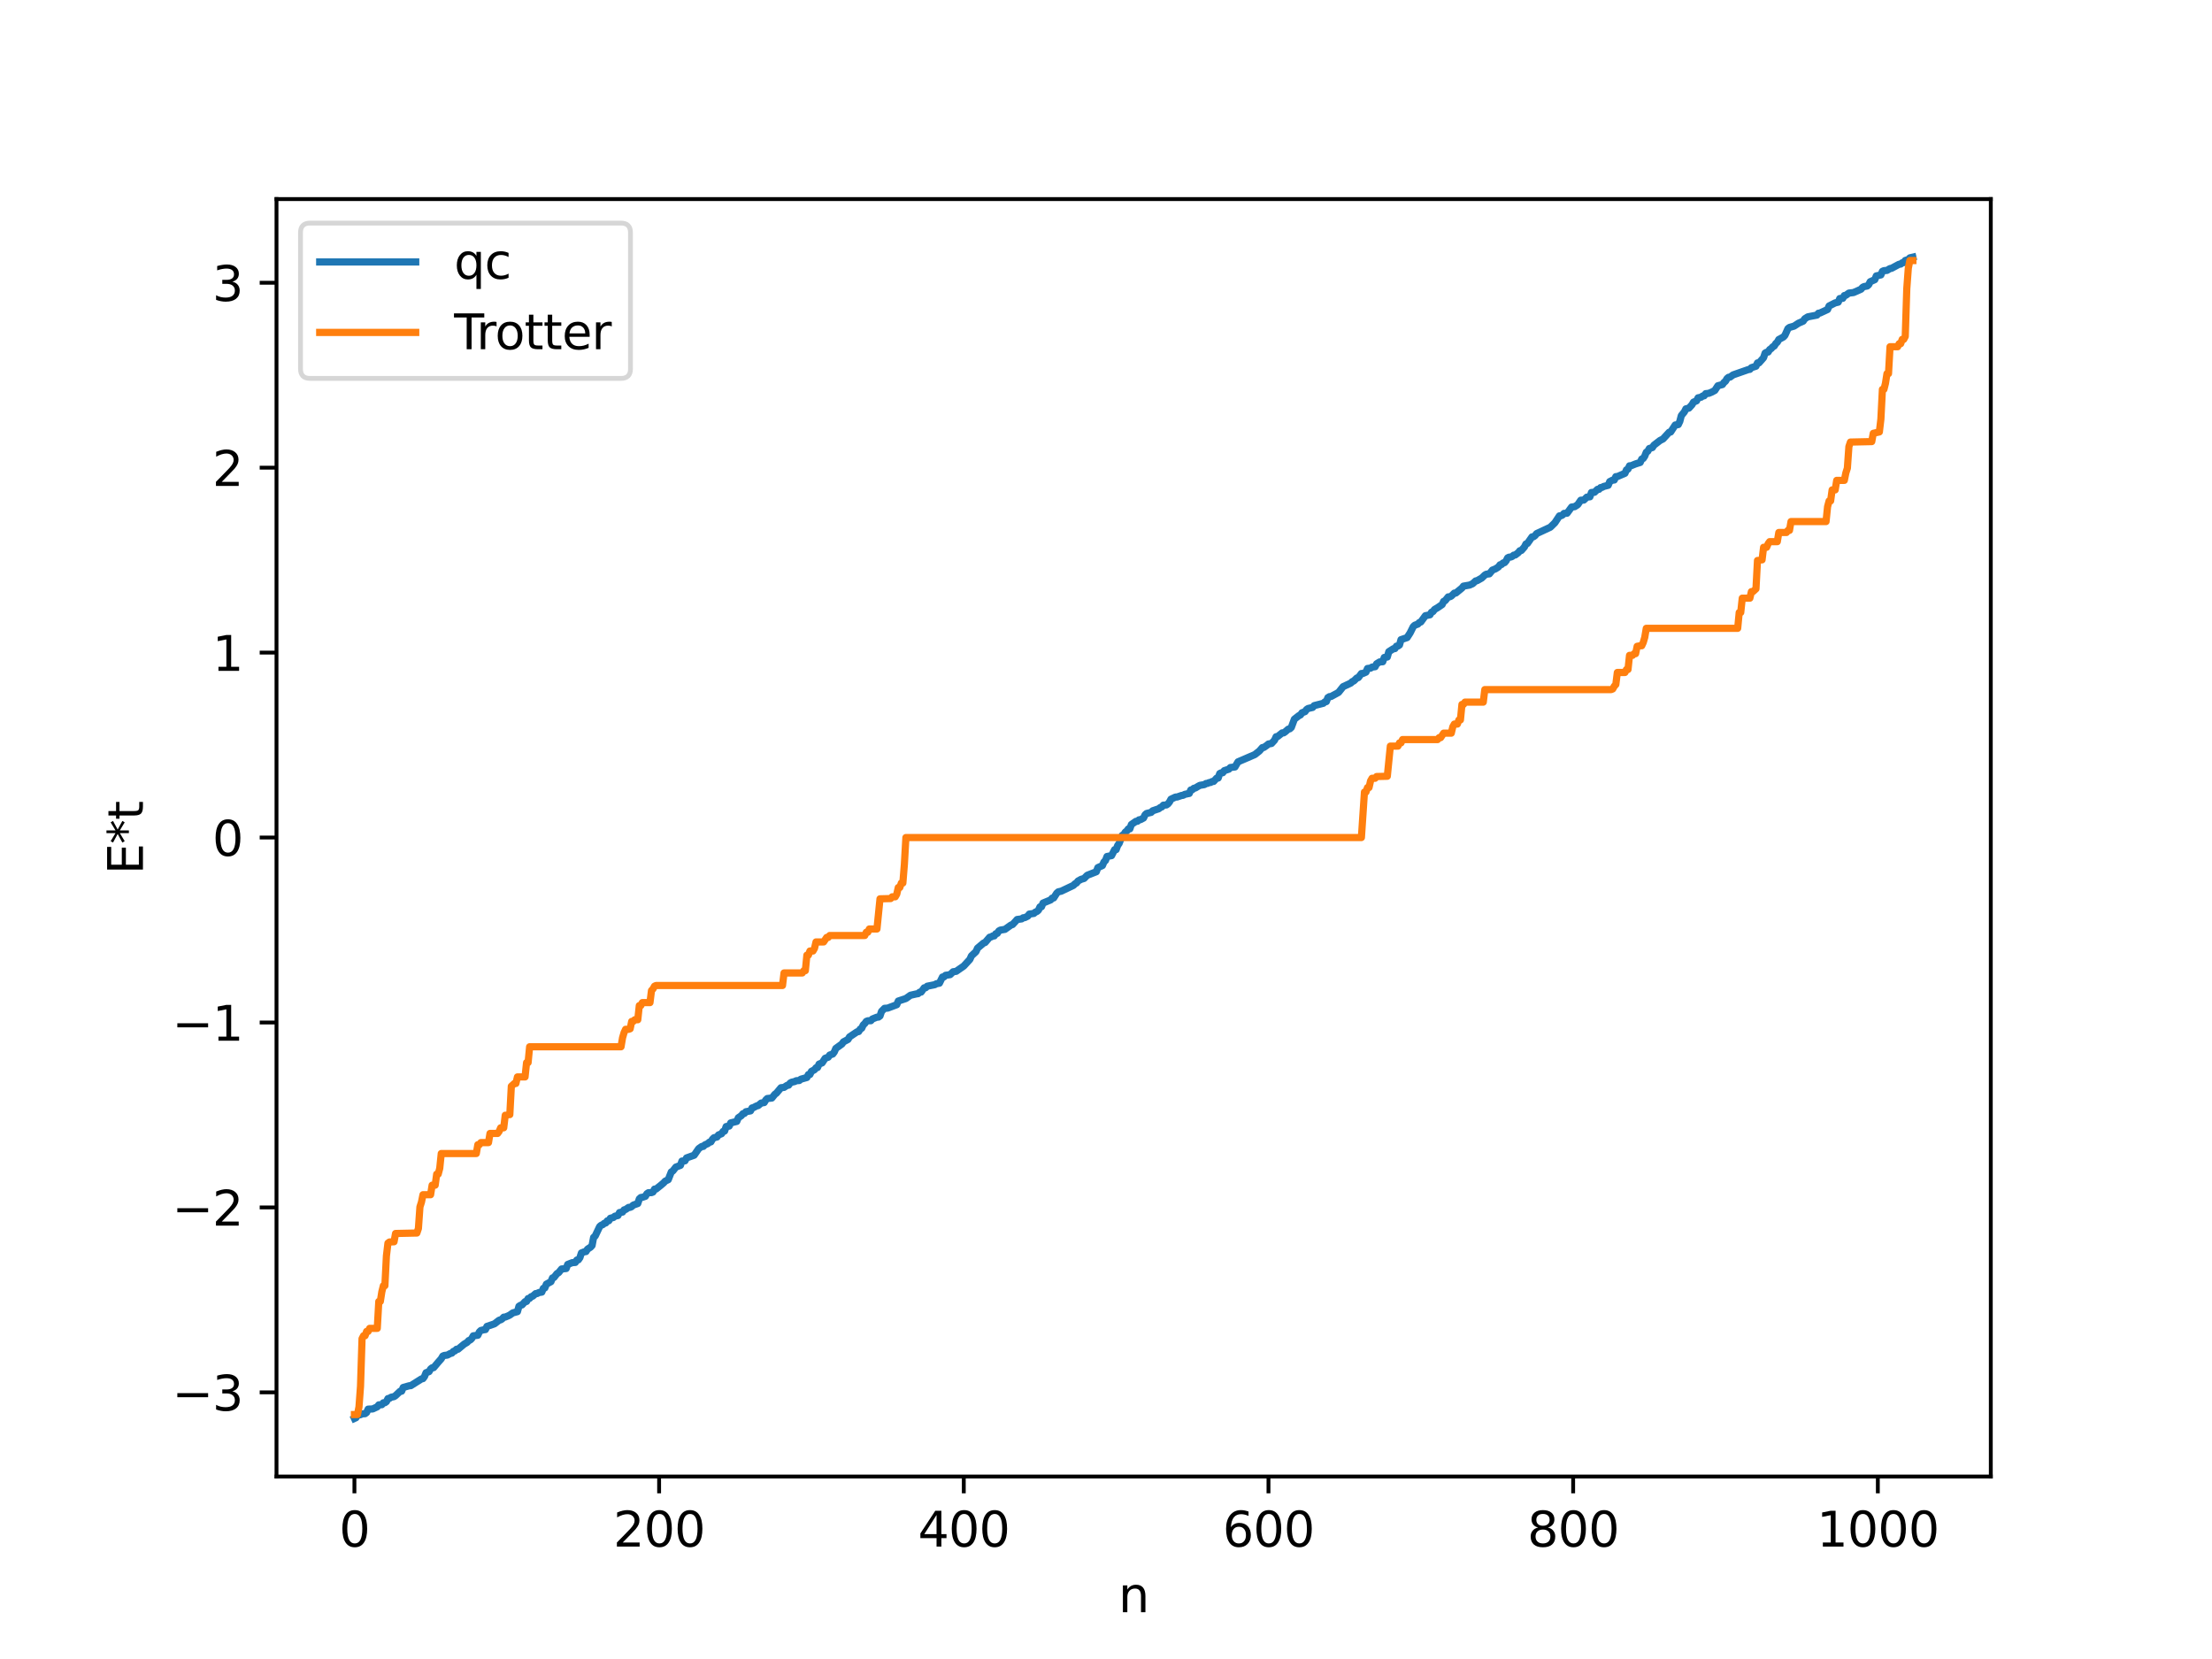 <?xml version="1.0" encoding="utf-8" standalone="no"?>
<!DOCTYPE svg PUBLIC "-//W3C//DTD SVG 1.1//EN"
  "http://www.w3.org/Graphics/SVG/1.1/DTD/svg11.dtd">
<svg xmlns:xlink="http://www.w3.org/1999/xlink" width="460.8pt" height="345.6pt" viewBox="0 0 460.8 345.6" xmlns="http://www.w3.org/2000/svg" version="1.1">
 <defs>
  <style type="text/css">*{stroke-linejoin: round; stroke-linecap: butt}</style>
 </defs>
 <g id="figure_1">
  <g id="patch_1">
   <path d="M 0 345.6 
L 460.8 345.6 
L 460.8 0 
L 0 0 
z
" style="fill: #ffffff"/>
  </g>
  <g id="axes_1">
   <g id="patch_2">
    <path d="M 57.6 307.584 
L 414.72 307.584 
L 414.72 41.472 
L 57.6 41.472 
z
" style="fill: #ffffff"/>
   </g>
   <g id="matplotlib.axis_1">
    <g id="xtick_1">
     <g id="line2d_1">
      <defs>
       <path id="m839a38e87b" d="M 0 0 
L 0 3.5 
" style="stroke: #000000; stroke-width: 0.8"/>
      </defs>
      <g>
       <use xlink:href="#m839a38e87b" x="73.833" y="307.584" style="stroke: #000000; stroke-width: 0.8"/>
      </g>
     </g>
     <g id="text_1">
      <!-- 0 -->
      <g transform="translate(70.651 322.182) scale(0.1 -0.1)">
       <defs>
        <path id="DejaVuSans-30" d="M 2034 4250 
Q 1547 4250 1301 3770 
Q 1056 3291 1056 2328 
Q 1056 1369 1301 889 
Q 1547 409 2034 409 
Q 2525 409 2770 889 
Q 3016 1369 3016 2328 
Q 3016 3291 2770 3770 
Q 2525 4250 2034 4250 
z
M 2034 4750 
Q 2819 4750 3233 4129 
Q 3647 3509 3647 2328 
Q 3647 1150 3233 529 
Q 2819 -91 2034 -91 
Q 1250 -91 836 529 
Q 422 1150 422 2328 
Q 422 3509 836 4129 
Q 1250 4750 2034 4750 
z
" transform="scale(0.016)"/>
       </defs>
       <use xlink:href="#DejaVuSans-30"/>
      </g>
     </g>
    </g>
    <g id="xtick_2">
     <g id="line2d_2">
      <g>
       <use xlink:href="#m839a38e87b" x="137.304" y="307.584" style="stroke: #000000; stroke-width: 0.8"/>
      </g>
     </g>
     <g id="text_2">
      <!-- 200 -->
      <g transform="translate(127.76 322.182) scale(0.1 -0.1)">
       <defs>
        <path id="DejaVuSans-32" d="M 1228 531 
L 3431 531 
L 3431 0 
L 469 0 
L 469 531 
Q 828 903 1448 1529 
Q 2069 2156 2228 2338 
Q 2531 2678 2651 2914 
Q 2772 3150 2772 3378 
Q 2772 3750 2511 3984 
Q 2250 4219 1831 4219 
Q 1534 4219 1204 4116 
Q 875 4013 500 3803 
L 500 4441 
Q 881 4594 1212 4672 
Q 1544 4750 1819 4750 
Q 2544 4750 2975 4387 
Q 3406 4025 3406 3419 
Q 3406 3131 3298 2873 
Q 3191 2616 2906 2266 
Q 2828 2175 2409 1742 
Q 1991 1309 1228 531 
z
" transform="scale(0.016)"/>
       </defs>
       <use xlink:href="#DejaVuSans-32"/>
       <use xlink:href="#DejaVuSans-30" x="63.623"/>
       <use xlink:href="#DejaVuSans-30" x="127.246"/>
      </g>
     </g>
    </g>
    <g id="xtick_3">
     <g id="line2d_3">
      <g>
       <use xlink:href="#m839a38e87b" x="200.775" y="307.584" style="stroke: #000000; stroke-width: 0.8"/>
      </g>
     </g>
     <g id="text_3">
      <!-- 400 -->
      <g transform="translate(191.231 322.182) scale(0.1 -0.1)">
       <defs>
        <path id="DejaVuSans-34" d="M 2419 4116 
L 825 1625 
L 2419 1625 
L 2419 4116 
z
M 2253 4666 
L 3047 4666 
L 3047 1625 
L 3713 1625 
L 3713 1100 
L 3047 1100 
L 3047 0 
L 2419 0 
L 2419 1100 
L 313 1100 
L 313 1709 
L 2253 4666 
z
" transform="scale(0.016)"/>
       </defs>
       <use xlink:href="#DejaVuSans-34"/>
       <use xlink:href="#DejaVuSans-30" x="63.623"/>
       <use xlink:href="#DejaVuSans-30" x="127.246"/>
      </g>
     </g>
    </g>
    <g id="xtick_4">
     <g id="line2d_4">
      <g>
       <use xlink:href="#m839a38e87b" x="264.246" y="307.584" style="stroke: #000000; stroke-width: 0.8"/>
      </g>
     </g>
     <g id="text_4">
      <!-- 600 -->
      <g transform="translate(254.702 322.182) scale(0.1 -0.1)">
       <defs>
        <path id="DejaVuSans-36" d="M 2113 2584 
Q 1688 2584 1439 2293 
Q 1191 2003 1191 1497 
Q 1191 994 1439 701 
Q 1688 409 2113 409 
Q 2538 409 2786 701 
Q 3034 994 3034 1497 
Q 3034 2003 2786 2293 
Q 2538 2584 2113 2584 
z
M 3366 4563 
L 3366 3988 
Q 3128 4100 2886 4159 
Q 2644 4219 2406 4219 
Q 1781 4219 1451 3797 
Q 1122 3375 1075 2522 
Q 1259 2794 1537 2939 
Q 1816 3084 2150 3084 
Q 2853 3084 3261 2657 
Q 3669 2231 3669 1497 
Q 3669 778 3244 343 
Q 2819 -91 2113 -91 
Q 1303 -91 875 529 
Q 447 1150 447 2328 
Q 447 3434 972 4092 
Q 1497 4750 2381 4750 
Q 2619 4750 2861 4703 
Q 3103 4656 3366 4563 
z
" transform="scale(0.016)"/>
       </defs>
       <use xlink:href="#DejaVuSans-36"/>
       <use xlink:href="#DejaVuSans-30" x="63.623"/>
       <use xlink:href="#DejaVuSans-30" x="127.246"/>
      </g>
     </g>
    </g>
    <g id="xtick_5">
     <g id="line2d_5">
      <g>
       <use xlink:href="#m839a38e87b" x="327.717" y="307.584" style="stroke: #000000; stroke-width: 0.8"/>
      </g>
     </g>
     <g id="text_5">
      <!-- 800 -->
      <g transform="translate(318.173 322.182) scale(0.1 -0.1)">
       <defs>
        <path id="DejaVuSans-38" d="M 2034 2216 
Q 1584 2216 1326 1975 
Q 1069 1734 1069 1313 
Q 1069 891 1326 650 
Q 1584 409 2034 409 
Q 2484 409 2743 651 
Q 3003 894 3003 1313 
Q 3003 1734 2745 1975 
Q 2488 2216 2034 2216 
z
M 1403 2484 
Q 997 2584 770 2862 
Q 544 3141 544 3541 
Q 544 4100 942 4425 
Q 1341 4750 2034 4750 
Q 2731 4750 3128 4425 
Q 3525 4100 3525 3541 
Q 3525 3141 3298 2862 
Q 3072 2584 2669 2484 
Q 3125 2378 3379 2068 
Q 3634 1759 3634 1313 
Q 3634 634 3220 271 
Q 2806 -91 2034 -91 
Q 1263 -91 848 271 
Q 434 634 434 1313 
Q 434 1759 690 2068 
Q 947 2378 1403 2484 
z
M 1172 3481 
Q 1172 3119 1398 2916 
Q 1625 2713 2034 2713 
Q 2441 2713 2670 2916 
Q 2900 3119 2900 3481 
Q 2900 3844 2670 4047 
Q 2441 4250 2034 4250 
Q 1625 4250 1398 4047 
Q 1172 3844 1172 3481 
z
" transform="scale(0.016)"/>
       </defs>
       <use xlink:href="#DejaVuSans-38"/>
       <use xlink:href="#DejaVuSans-30" x="63.623"/>
       <use xlink:href="#DejaVuSans-30" x="127.246"/>
      </g>
     </g>
    </g>
    <g id="xtick_6">
     <g id="line2d_6">
      <g>
       <use xlink:href="#m839a38e87b" x="391.188" y="307.584" style="stroke: #000000; stroke-width: 0.8"/>
      </g>
     </g>
     <g id="text_6">
      <!-- 1000 -->
      <g transform="translate(378.463 322.182) scale(0.1 -0.1)">
       <defs>
        <path id="DejaVuSans-31" d="M 794 531 
L 1825 531 
L 1825 4091 
L 703 3866 
L 703 4441 
L 1819 4666 
L 2450 4666 
L 2450 531 
L 3481 531 
L 3481 0 
L 794 0 
L 794 531 
z
" transform="scale(0.016)"/>
       </defs>
       <use xlink:href="#DejaVuSans-31"/>
       <use xlink:href="#DejaVuSans-30" x="63.623"/>
       <use xlink:href="#DejaVuSans-30" x="127.246"/>
       <use xlink:href="#DejaVuSans-30" x="190.869"/>
      </g>
     </g>
    </g>
    <g id="text_7">
     <!-- n -->
     <g transform="translate(232.991 335.861) scale(0.1 -0.1)">
      <defs>
       <path id="DejaVuSans-6e" d="M 3513 2113 
L 3513 0 
L 2938 0 
L 2938 2094 
Q 2938 2591 2744 2837 
Q 2550 3084 2163 3084 
Q 1697 3084 1428 2787 
Q 1159 2491 1159 1978 
L 1159 0 
L 581 0 
L 581 3500 
L 1159 3500 
L 1159 2956 
Q 1366 3272 1645 3428 
Q 1925 3584 2291 3584 
Q 2894 3584 3203 3211 
Q 3513 2838 3513 2113 
z
" transform="scale(0.016)"/>
      </defs>
      <use xlink:href="#DejaVuSans-6e"/>
     </g>
    </g>
   </g>
   <g id="matplotlib.axis_2">
    <g id="ytick_1">
     <g id="line2d_7">
      <defs>
       <path id="mc53c05d21c" d="M 0 0 
L -3.5 0 
" style="stroke: #000000; stroke-width: 0.8"/>
      </defs>
      <g>
       <use xlink:href="#mc53c05d21c" x="57.6" y="290.052" style="stroke: #000000; stroke-width: 0.8"/>
      </g>
     </g>
     <g id="text_8">
      <!-- −3 -->
      <g transform="translate(35.858 293.851) scale(0.1 -0.1)">
       <defs>
        <path id="DejaVuSans-2212" d="M 678 2272 
L 4684 2272 
L 4684 1741 
L 678 1741 
L 678 2272 
z
" transform="scale(0.016)"/>
        <path id="DejaVuSans-33" d="M 2597 2516 
Q 3050 2419 3304 2112 
Q 3559 1806 3559 1356 
Q 3559 666 3084 287 
Q 2609 -91 1734 -91 
Q 1441 -91 1130 -33 
Q 819 25 488 141 
L 488 750 
Q 750 597 1062 519 
Q 1375 441 1716 441 
Q 2309 441 2620 675 
Q 2931 909 2931 1356 
Q 2931 1769 2642 2001 
Q 2353 2234 1838 2234 
L 1294 2234 
L 1294 2753 
L 1863 2753 
Q 2328 2753 2575 2939 
Q 2822 3125 2822 3475 
Q 2822 3834 2567 4026 
Q 2313 4219 1838 4219 
Q 1578 4219 1281 4162 
Q 984 4106 628 3988 
L 628 4550 
Q 988 4650 1302 4700 
Q 1616 4750 1894 4750 
Q 2613 4750 3031 4423 
Q 3450 4097 3450 3541 
Q 3450 3153 3228 2886 
Q 3006 2619 2597 2516 
z
" transform="scale(0.016)"/>
       </defs>
       <use xlink:href="#DejaVuSans-2212"/>
       <use xlink:href="#DejaVuSans-33" x="83.789"/>
      </g>
     </g>
    </g>
    <g id="ytick_2">
     <g id="line2d_8">
      <g>
       <use xlink:href="#mc53c05d21c" x="57.6" y="251.526" style="stroke: #000000; stroke-width: 0.8"/>
      </g>
     </g>
     <g id="text_9">
      <!-- −2 -->
      <g transform="translate(35.858 255.326) scale(0.1 -0.1)">
       <use xlink:href="#DejaVuSans-2212"/>
       <use xlink:href="#DejaVuSans-32" x="83.789"/>
      </g>
     </g>
    </g>
    <g id="ytick_3">
     <g id="line2d_9">
      <g>
       <use xlink:href="#mc53c05d21c" x="57.6" y="213.001" style="stroke: #000000; stroke-width: 0.8"/>
      </g>
     </g>
     <g id="text_10">
      <!-- −1 -->
      <g transform="translate(35.858 216.8) scale(0.1 -0.1)">
       <use xlink:href="#DejaVuSans-2212"/>
       <use xlink:href="#DejaVuSans-31" x="83.789"/>
      </g>
     </g>
    </g>
    <g id="ytick_4">
     <g id="line2d_10">
      <g>
       <use xlink:href="#mc53c05d21c" x="57.6" y="174.476" style="stroke: #000000; stroke-width: 0.8"/>
      </g>
     </g>
     <g id="text_11">
      <!-- 0 -->
      <g transform="translate(44.237 178.275) scale(0.1 -0.1)">
       <use xlink:href="#DejaVuSans-30"/>
      </g>
     </g>
    </g>
    <g id="ytick_5">
     <g id="line2d_11">
      <g>
       <use xlink:href="#mc53c05d21c" x="57.6" y="135.951" style="stroke: #000000; stroke-width: 0.8"/>
      </g>
     </g>
     <g id="text_12">
      <!-- 1 -->
      <g transform="translate(44.237 139.75) scale(0.1 -0.1)">
       <use xlink:href="#DejaVuSans-31"/>
      </g>
     </g>
    </g>
    <g id="ytick_6">
     <g id="line2d_12">
      <g>
       <use xlink:href="#mc53c05d21c" x="57.6" y="97.426" style="stroke: #000000; stroke-width: 0.8"/>
      </g>
     </g>
     <g id="text_13">
      <!-- 2 -->
      <g transform="translate(44.237 101.225) scale(0.1 -0.1)">
       <use xlink:href="#DejaVuSans-32"/>
      </g>
     </g>
    </g>
    <g id="ytick_7">
     <g id="line2d_13">
      <g>
       <use xlink:href="#mc53c05d21c" x="57.6" y="58.9" style="stroke: #000000; stroke-width: 0.8"/>
      </g>
     </g>
     <g id="text_14">
      <!-- 3 -->
      <g transform="translate(44.237 62.699) scale(0.1 -0.1)">
       <use xlink:href="#DejaVuSans-33"/>
      </g>
     </g>
    </g>
    <g id="text_15">
     <!-- E*t -->
     <g transform="translate(29.778 182.148) rotate(-90) scale(0.1 -0.1)">
      <defs>
       <path id="DejaVuSans-45" d="M 628 4666 
L 3578 4666 
L 3578 4134 
L 1259 4134 
L 1259 2753 
L 3481 2753 
L 3481 2222 
L 1259 2222 
L 1259 531 
L 3634 531 
L 3634 0 
L 628 0 
L 628 4666 
z
" transform="scale(0.016)"/>
       <path id="DejaVuSans-2a" d="M 3009 3897 
L 1888 3291 
L 3009 2681 
L 2828 2375 
L 1778 3009 
L 1778 1831 
L 1422 1831 
L 1422 3009 
L 372 2375 
L 191 2681 
L 1313 3291 
L 191 3897 
L 372 4206 
L 1422 3572 
L 1422 4750 
L 1778 4750 
L 1778 3572 
L 2828 4206 
L 3009 3897 
z
" transform="scale(0.016)"/>
       <path id="DejaVuSans-74" d="M 1172 4494 
L 1172 3500 
L 2356 3500 
L 2356 3053 
L 1172 3053 
L 1172 1153 
Q 1172 725 1289 603 
Q 1406 481 1766 481 
L 2356 481 
L 2356 0 
L 1766 0 
Q 1100 0 847 248 
Q 594 497 594 1153 
L 594 3053 
L 172 3053 
L 172 3500 
L 594 3500 
L 594 4494 
L 1172 4494 
z
" transform="scale(0.016)"/>
      </defs>
      <use xlink:href="#DejaVuSans-45"/>
      <use xlink:href="#DejaVuSans-2a" x="63.184"/>
      <use xlink:href="#DejaVuSans-74" x="113.184"/>
     </g>
    </g>
   </g>
   <g id="line2d_14">
    <path d="M 73.833 295.488 
L 74.15 295.343 
L 74.467 294.81 
L 75.102 294.705 
L 75.42 294.538 
L 76.054 294.493 
L 76.372 294.251 
L 76.689 293.552 
L 77.641 293.508 
L 78.593 293.063 
L 78.91 292.658 
L 79.545 292.622 
L 79.862 292.225 
L 80.18 292.21 
L 80.497 291.985 
L 80.815 291.353 
L 81.132 291.303 
L 81.449 291.078 
L 82.084 290.942 
L 82.401 290.73 
L 83.353 289.832 
L 83.671 289.809 
L 83.988 289.037 
L 85.258 288.676 
L 85.575 288.658 
L 87.796 287.257 
L 88.114 287.187 
L 88.431 286.753 
L 88.748 285.968 
L 89.383 285.731 
L 89.7 285.19 
L 90.018 284.937 
L 90.335 284.905 
L 91.287 283.774 
L 91.922 283.054 
L 92.239 282.501 
L 92.557 282.365 
L 93.191 282.29 
L 93.826 281.949 
L 94.143 281.873 
L 94.461 281.508 
L 94.778 281.415 
L 95.096 281.073 
L 95.413 281.069 
L 96.682 280.011 
L 97.317 279.637 
L 97.634 279.275 
L 97.952 279.146 
L 98.269 278.842 
L 98.586 278.277 
L 99.539 278.156 
L 99.856 277.465 
L 100.173 277.163 
L 100.808 277.011 
L 101.125 276.972 
L 101.443 276.309 
L 102.712 275.882 
L 103.029 275.763 
L 103.981 275.024 
L 104.299 274.946 
L 104.616 274.737 
L 104.934 274.39 
L 105.251 274.368 
L 105.886 274.108 
L 106.203 273.948 
L 106.838 273.495 
L 107.79 273.242 
L 108.107 272.124 
L 108.424 271.911 
L 108.742 271.84 
L 109.377 271.158 
L 109.694 271.116 
L 110.011 270.515 
L 110.329 270.471 
L 110.646 270.129 
L 110.963 270.028 
L 111.598 269.475 
L 111.915 269.462 
L 112.233 269.268 
L 112.867 269.17 
L 113.185 268.383 
L 113.502 268.299 
L 113.82 267.513 
L 114.772 267 
L 115.089 266.215 
L 115.406 266.118 
L 116.041 265.298 
L 116.358 265.133 
L 116.993 264.35 
L 117.945 264.255 
L 118.262 263.405 
L 119.215 263.031 
L 119.849 262.988 
L 120.167 262.489 
L 120.484 262.445 
L 120.801 261.992 
L 121.119 261.013 
L 121.753 260.763 
L 122.071 260.723 
L 122.388 260.224 
L 123.023 259.807 
L 123.34 259.455 
L 123.658 257.772 
L 123.975 257.507 
L 124.927 255.502 
L 125.244 255.239 
L 125.562 255.123 
L 125.879 254.843 
L 126.196 254.761 
L 126.514 254.322 
L 126.831 254.304 
L 127.148 253.784 
L 127.783 253.625 
L 128.1 253.354 
L 128.735 253.214 
L 129.053 252.595 
L 129.687 252.497 
L 130.005 252.039 
L 130.322 251.959 
L 130.957 251.524 
L 131.274 251.517 
L 131.591 251.361 
L 131.909 251.048 
L 132.861 250.716 
L 133.178 249.755 
L 133.496 249.463 
L 133.813 249.424 
L 134.448 249.211 
L 134.765 248.672 
L 135.082 248.46 
L 135.717 248.45 
L 136.034 248.316 
L 136.352 247.708 
L 136.669 247.701 
L 137.621 246.946 
L 138.256 246.405 
L 138.573 246.054 
L 139.208 245.749 
L 139.843 244.135 
L 140.16 243.941 
L 140.795 243.126 
L 141.747 242.769 
L 142.064 241.872 
L 142.699 241.821 
L 143.016 241.219 
L 144.603 240.653 
L 145.555 239.276 
L 146.19 238.833 
L 146.507 238.821 
L 146.824 238.509 
L 147.459 238.227 
L 147.777 237.932 
L 148.094 237.875 
L 148.411 237.331 
L 148.729 237.012 
L 149.363 236.859 
L 149.681 236.424 
L 150.315 236.178 
L 150.633 235.7 
L 150.95 235.617 
L 151.267 234.687 
L 151.902 234.589 
L 152.22 233.921 
L 153.489 233.608 
L 153.806 232.851 
L 154.441 232.415 
L 154.758 232.013 
L 155.076 231.947 
L 155.393 231.592 
L 156.345 231.417 
L 156.662 230.807 
L 156.98 230.722 
L 157.615 230.386 
L 157.932 230.313 
L 158.567 229.788 
L 159.201 229.682 
L 159.519 229.153 
L 159.836 228.844 
L 160.788 228.742 
L 161.423 227.957 
L 161.74 227.732 
L 162.692 226.592 
L 163.327 226.522 
L 163.962 226.105 
L 164.279 226.062 
L 164.596 225.622 
L 164.914 225.447 
L 165.548 225.305 
L 165.866 225.134 
L 166.5 225.092 
L 166.818 224.822 
L 168.087 224.464 
L 168.405 223.847 
L 168.722 223.839 
L 169.039 223.183 
L 169.674 222.853 
L 169.991 222.438 
L 170.309 222.384 
L 170.626 221.673 
L 171.261 221.419 
L 171.896 220.459 
L 172.53 220.24 
L 172.848 219.784 
L 173.482 219.568 
L 173.8 219.143 
L 174.117 218.408 
L 175.386 217.49 
L 175.704 217.042 
L 176.656 216.536 
L 176.973 216.001 
L 178.56 214.939 
L 178.877 214.893 
L 179.195 214.376 
L 179.512 214.2 
L 179.829 213.514 
L 180.147 213.226 
L 180.464 212.78 
L 180.781 212.644 
L 181.416 212.628 
L 181.734 212.275 
L 182.686 211.892 
L 183.003 211.879 
L 183.32 211.642 
L 183.638 210.698 
L 184.272 210.052 
L 184.907 210.011 
L 186.811 209.299 
L 187.129 208.534 
L 188.715 208.01 
L 189.667 207.33 
L 190.937 207.041 
L 191.254 206.998 
L 191.572 206.695 
L 191.889 206.669 
L 192.524 205.782 
L 192.841 205.759 
L 193.158 205.446 
L 194.745 205.124 
L 195.062 204.933 
L 195.697 204.818 
L 196.332 203.528 
L 196.649 203.503 
L 196.967 203.179 
L 197.919 203.039 
L 198.553 202.436 
L 199.188 202.344 
L 200.775 201.239 
L 202.044 199.857 
L 202.362 199.133 
L 203.314 198.245 
L 203.631 197.527 
L 204.9 196.45 
L 205.218 196.342 
L 206.17 195.235 
L 206.487 195.182 
L 206.805 194.973 
L 207.122 194.968 
L 207.439 194.515 
L 207.757 194.437 
L 208.074 193.939 
L 208.391 193.757 
L 209.343 193.605 
L 210.613 192.701 
L 210.93 192.6 
L 211.565 191.917 
L 211.882 191.551 
L 212.834 191.419 
L 213.152 191.187 
L 213.469 191.165 
L 214.104 190.848 
L 214.421 190.421 
L 215.373 190.283 
L 215.691 190.004 
L 216.008 189.882 
L 216.325 189.616 
L 216.643 188.921 
L 216.96 188.898 
L 217.277 188.127 
L 218.864 187.47 
L 219.181 187.097 
L 219.499 187.063 
L 220.134 186.07 
L 220.451 185.789 
L 221.086 185.644 
L 223.624 184.434 
L 223.942 184.101 
L 224.259 183.941 
L 224.577 183.524 
L 225.211 183.182 
L 225.846 182.99 
L 226.481 182.342 
L 228.385 181.597 
L 228.702 180.743 
L 229.654 180.311 
L 229.972 179.554 
L 230.289 179.267 
L 230.606 178.422 
L 231.558 178.243 
L 232.193 177.002 
L 232.51 176.993 
L 232.828 176.132 
L 233.145 175.686 
L 233.78 174.028 
L 234.097 173.867 
L 234.415 173.345 
L 234.732 173.108 
L 235.049 172.674 
L 235.367 172.669 
L 235.684 171.763 
L 236.636 171.097 
L 236.953 171.083 
L 237.271 170.79 
L 237.588 170.75 
L 238.223 170.405 
L 238.54 169.731 
L 238.858 169.462 
L 239.81 169.232 
L 240.127 168.903 
L 241.079 168.581 
L 241.396 168.481 
L 241.714 168.208 
L 242.031 168.096 
L 242.348 167.73 
L 242.983 167.685 
L 243.3 167.462 
L 243.618 167.073 
L 243.935 166.484 
L 244.887 166.041 
L 245.205 166.033 
L 246.157 165.707 
L 246.474 165.676 
L 246.791 165.487 
L 247.426 165.345 
L 247.743 165.289 
L 248.061 164.567 
L 248.378 164.507 
L 248.696 164.218 
L 249.013 164.155 
L 249.648 163.769 
L 249.965 163.601 
L 250.917 163.44 
L 251.234 163.218 
L 251.552 163.196 
L 251.869 163.024 
L 252.186 163.002 
L 252.504 162.807 
L 252.821 162.787 
L 253.456 162.094 
L 253.773 162.081 
L 254.091 161.146 
L 254.408 160.988 
L 254.725 160.973 
L 255.043 160.542 
L 255.995 160.232 
L 256.312 159.886 
L 257.264 159.773 
L 257.899 158.703 
L 261.39 157.2 
L 262.342 156.456 
L 262.977 155.733 
L 263.294 155.698 
L 263.929 155.254 
L 264.246 154.987 
L 264.881 154.879 
L 265.515 154.192 
L 265.833 153.477 
L 266.15 153.434 
L 267.102 152.672 
L 267.42 152.663 
L 267.737 152.446 
L 268.372 151.893 
L 268.689 151.822 
L 269.006 151.532 
L 269.641 149.82 
L 270.593 149.078 
L 270.91 148.934 
L 271.228 148.482 
L 271.862 148.247 
L 272.18 147.808 
L 272.497 147.592 
L 273.449 147.373 
L 273.767 146.994 
L 275.671 146.507 
L 275.988 146.214 
L 276.305 146.154 
L 276.623 145.327 
L 276.94 145.129 
L 277.258 145.109 
L 278.844 144.24 
L 279.796 143.041 
L 281.383 142.305 
L 281.7 141.991 
L 282.018 141.858 
L 282.653 141.238 
L 282.97 141.154 
L 283.605 140.306 
L 283.922 140.299 
L 284.557 140.015 
L 284.874 139.258 
L 285.509 139.189 
L 285.826 138.969 
L 286.461 138.89 
L 286.778 138.281 
L 287.413 137.889 
L 288.048 137.852 
L 288.365 136.963 
L 289 136.87 
L 289.317 135.753 
L 290.269 135.143 
L 290.586 135.117 
L 290.904 134.606 
L 291.221 134.584 
L 291.539 134.363 
L 291.856 133.251 
L 293.125 132.825 
L 293.76 131.836 
L 294.395 130.562 
L 294.712 130.249 
L 295.347 130.02 
L 295.664 129.687 
L 295.981 129.568 
L 296.934 128.266 
L 297.886 128.075 
L 298.203 127.538 
L 298.52 127.4 
L 298.838 126.963 
L 299.472 126.595 
L 300.424 125.943 
L 300.742 125.273 
L 301.059 125.123 
L 301.694 124.34 
L 302.011 124.326 
L 302.329 124.174 
L 302.963 123.552 
L 303.281 123.538 
L 304.55 122.499 
L 304.867 122.101 
L 306.137 121.88 
L 306.772 121.601 
L 307.406 121.023 
L 307.724 120.958 
L 308.676 120.414 
L 309.31 119.806 
L 309.628 119.616 
L 310.262 119.543 
L 310.897 118.759 
L 311.532 118.508 
L 312.167 118.095 
L 312.484 117.655 
L 312.801 117.593 
L 313.119 117.274 
L 313.436 117.204 
L 313.753 116.835 
L 314.071 116.216 
L 314.388 116.057 
L 314.705 116.049 
L 315.023 115.916 
L 315.34 115.648 
L 315.658 115.61 
L 316.292 115.126 
L 316.61 114.727 
L 316.927 114.67 
L 317.562 113.948 
L 317.879 113.322 
L 318.196 113.201 
L 319.148 111.844 
L 319.466 111.807 
L 319.783 111.576 
L 320.1 111.163 
L 322.957 109.832 
L 323.909 108.9 
L 324.861 107.466 
L 325.178 107.442 
L 325.496 107.292 
L 325.813 106.95 
L 326.448 106.913 
L 327.4 105.625 
L 328.034 105.548 
L 328.669 105.132 
L 329.304 104.205 
L 329.939 104.17 
L 330.573 103.56 
L 331.208 103.493 
L 331.525 102.594 
L 332.16 102.548 
L 332.795 101.936 
L 333.112 101.931 
L 333.429 101.577 
L 333.747 101.531 
L 334.064 101.342 
L 335.016 101.098 
L 335.334 100.326 
L 335.968 100.001 
L 336.286 99.991 
L 336.603 99.292 
L 336.92 99.279 
L 338.507 98.599 
L 338.824 97.871 
L 339.142 97.727 
L 339.459 97.038 
L 339.777 97.024 
L 340.729 96.637 
L 341.681 96.339 
L 341.998 95.637 
L 342.315 95.501 
L 342.633 95.013 
L 342.95 94.205 
L 343.267 93.998 
L 343.585 93.43 
L 344.22 93.236 
L 344.537 92.745 
L 345.172 92.256 
L 345.806 91.765 
L 346.441 91.442 
L 347.71 90.049 
L 348.028 89.991 
L 348.98 88.534 
L 349.615 88.446 
L 349.932 87.784 
L 350.249 86.572 
L 350.884 85.807 
L 351.201 85.171 
L 351.836 85.013 
L 352.471 84.314 
L 352.788 83.771 
L 353.423 83.501 
L 353.74 82.874 
L 354.375 82.744 
L 354.692 82.492 
L 355.01 82.452 
L 355.327 82.006 
L 355.962 81.936 
L 356.596 81.678 
L 357.231 81.334 
L 357.866 80.36 
L 358.818 80.108 
L 359.135 79.667 
L 359.453 79.418 
L 359.77 78.859 
L 360.087 78.601 
L 360.405 78.552 
L 361.039 78.096 
L 364.213 76.985 
L 364.53 76.946 
L 364.848 76.594 
L 365.8 76.289 
L 366.117 75.599 
L 366.434 75.591 
L 367.386 74.514 
L 367.704 73.552 
L 368.021 73.367 
L 368.339 73.334 
L 368.656 72.817 
L 368.973 72.617 
L 369.291 72.251 
L 369.608 72.084 
L 369.925 71.57 
L 370.243 71.284 
L 370.56 70.722 
L 371.512 70.205 
L 371.829 69.862 
L 372.464 68.454 
L 372.781 68.209 
L 373.734 67.938 
L 374.686 67.316 
L 375.32 67.045 
L 375.638 66.899 
L 375.955 66.413 
L 376.59 66.008 
L 378.494 65.64 
L 378.811 65.255 
L 379.129 65.211 
L 380.715 64.476 
L 381.033 63.74 
L 382.302 63.095 
L 382.937 62.946 
L 383.254 62.191 
L 383.889 62.145 
L 384.206 61.57 
L 384.524 61.513 
L 385.158 61.055 
L 386.11 60.945 
L 387.062 60.53 
L 387.697 60.242 
L 388.015 59.853 
L 388.332 59.699 
L 388.967 59.581 
L 389.284 59.307 
L 389.601 58.686 
L 390.553 58.261 
L 390.871 57.474 
L 391.823 57.269 
L 392.14 56.527 
L 392.458 56.382 
L 393.092 56.33 
L 393.727 55.943 
L 394.044 55.896 
L 395.314 55.209 
L 395.631 55.043 
L 395.948 55.013 
L 396.266 54.742 
L 396.583 54.71 
L 396.9 54.261 
L 397.535 54.064 
L 397.853 53.715 
L 398.487 53.568 
L 398.487 53.568 
" clip-path="url(#p248e0c2417)" style="fill: none; stroke: #1f77b4; stroke-width: 1.5; stroke-linecap: square"/>
   </g>
   <g id="line2d_15">
    <path d="M 73.833 294.674 
L 74.467 294.674 
L 74.785 293.075 
L 75.102 288.794 
L 75.42 278.867 
L 75.737 278.258 
L 76.054 278.258 
L 76.372 277.358 
L 76.689 277.358 
L 77.006 276.722 
L 78.593 276.722 
L 78.91 271.121 
L 79.228 271.121 
L 79.545 269.094 
L 79.862 267.841 
L 80.18 267.841 
L 80.497 261.648 
L 80.815 258.972 
L 81.132 258.733 
L 82.084 258.683 
L 82.401 256.958 
L 86.844 256.86 
L 87.162 255.915 
L 87.479 251.428 
L 87.796 250.436 
L 88.114 248.882 
L 89.7 248.882 
L 90.018 246.897 
L 90.653 246.897 
L 90.97 244.592 
L 91.287 244.592 
L 91.605 243.391 
L 91.922 240.301 
L 99.221 240.301 
L 99.539 238.46 
L 99.856 238.46 
L 100.173 238.025 
L 101.76 238.025 
L 102.077 236.116 
L 103.664 236.116 
L 103.981 235.686 
L 104.299 234.942 
L 104.934 234.942 
L 105.251 232.325 
L 105.568 232.325 
L 105.886 232.193 
L 106.203 232.193 
L 106.52 226.287 
L 107.155 225.704 
L 107.472 225.704 
L 107.79 224.344 
L 109.377 224.344 
L 109.694 221.359 
L 110.011 221.359 
L 110.329 218.062 
L 129.37 218.062 
L 129.687 216.189 
L 130.005 215.109 
L 130.322 214.427 
L 130.957 214.427 
L 131.274 214.314 
L 131.591 212.781 
L 131.909 212.781 
L 132.226 212.431 
L 132.861 212.431 
L 133.178 209.481 
L 133.496 209.481 
L 133.813 208.863 
L 135.4 208.863 
L 135.717 206.347 
L 136.034 206.008 
L 136.352 205.439 
L 136.669 205.296 
L 163.01 205.296 
L 163.327 202.685 
L 167.135 202.685 
L 167.453 202.207 
L 167.77 202.207 
L 168.087 198.976 
L 168.405 198.976 
L 168.722 198.113 
L 169.357 198.113 
L 169.674 197.556 
L 169.991 196.223 
L 171.578 196.223 
L 172.213 195.283 
L 172.53 195.283 
L 172.848 194.884 
L 180.147 194.884 
L 180.464 194.197 
L 180.781 194.197 
L 181.099 193.524 
L 182.686 193.524 
L 183.32 187.242 
L 185.542 187.186 
L 185.859 186.821 
L 186.494 186.821 
L 186.811 186.27 
L 187.129 184.888 
L 187.446 184.888 
L 187.763 183.953 
L 188.081 183.953 
L 188.398 180.047 
L 188.715 174.476 
L 283.605 174.476 
L 284.239 164.999 
L 284.557 164.999 
L 284.874 164.064 
L 285.191 164.064 
L 285.509 162.682 
L 285.826 162.131 
L 286.461 162.131 
L 286.778 161.766 
L 289 161.71 
L 289.634 155.428 
L 291.221 155.428 
L 291.539 154.755 
L 291.856 154.755 
L 292.173 154.068 
L 299.472 154.068 
L 299.79 153.669 
L 300.107 153.669 
L 300.742 152.729 
L 302.329 152.729 
L 302.646 151.396 
L 302.963 150.839 
L 303.598 150.839 
L 303.915 149.976 
L 304.233 149.976 
L 304.55 146.744 
L 304.867 146.744 
L 305.185 146.267 
L 308.993 146.267 
L 309.31 143.656 
L 335.651 143.656 
L 335.968 143.513 
L 336.286 142.944 
L 336.603 142.605 
L 336.92 140.089 
L 338.507 140.089 
L 338.824 139.471 
L 339.142 139.471 
L 339.459 136.521 
L 340.094 136.521 
L 340.411 136.171 
L 340.729 136.171 
L 341.046 134.638 
L 341.681 134.525 
L 341.998 134.525 
L 342.315 133.843 
L 342.633 132.763 
L 342.95 130.89 
L 361.991 130.89 
L 362.309 127.593 
L 362.626 127.593 
L 362.943 124.608 
L 364.53 124.608 
L 364.848 123.248 
L 365.165 123.248 
L 365.8 122.665 
L 366.117 116.759 
L 366.434 116.759 
L 366.752 116.627 
L 367.069 116.627 
L 367.386 114.01 
L 368.021 114.01 
L 368.339 113.266 
L 368.656 112.836 
L 370.243 112.836 
L 370.56 110.927 
L 372.147 110.927 
L 372.464 110.492 
L 372.781 110.492 
L 373.099 108.651 
L 380.398 108.651 
L 380.715 105.561 
L 381.033 104.36 
L 381.35 104.36 
L 381.667 102.055 
L 382.302 102.055 
L 382.62 100.07 
L 384.206 100.07 
L 384.524 98.516 
L 384.841 97.524 
L 385.158 93.036 
L 385.476 92.092 
L 389.919 91.994 
L 390.236 90.269 
L 391.505 89.98 
L 391.823 87.304 
L 392.14 81.111 
L 392.458 81.111 
L 392.775 79.858 
L 393.092 77.831 
L 393.41 77.831 
L 393.727 72.23 
L 395.314 72.23 
L 395.631 71.594 
L 395.948 71.594 
L 396.266 70.694 
L 396.583 70.694 
L 396.9 70.085 
L 397.218 60.158 
L 397.535 55.877 
L 397.853 54.278 
L 398.487 54.278 
L 398.487 54.278 
" clip-path="url(#p248e0c2417)" style="fill: none; stroke: #ff7f0e; stroke-width: 1.5; stroke-linecap: square"/>
   </g>
   <g id="patch_3">
    <path d="M 57.6 307.584 
L 57.6 41.472 
" style="fill: none; stroke: #000000; stroke-width: 0.8; stroke-linejoin: miter; stroke-linecap: square"/>
   </g>
   <g id="patch_4">
    <path d="M 414.72 307.584 
L 414.72 41.472 
" style="fill: none; stroke: #000000; stroke-width: 0.8; stroke-linejoin: miter; stroke-linecap: square"/>
   </g>
   <g id="patch_5">
    <path d="M 57.6 307.584 
L 414.72 307.584 
" style="fill: none; stroke: #000000; stroke-width: 0.8; stroke-linejoin: miter; stroke-linecap: square"/>
   </g>
   <g id="patch_6">
    <path d="M 57.6 41.472 
L 414.72 41.472 
" style="fill: none; stroke: #000000; stroke-width: 0.8; stroke-linejoin: miter; stroke-linecap: square"/>
   </g>
   <g id="legend_1">
    <g id="patch_7">
     <path d="M 64.6 78.828 
L 129.342 78.828 
Q 131.342 78.828 131.342 76.828 
L 131.342 48.472 
Q 131.342 46.472 129.342 46.472 
L 64.6 46.472 
Q 62.6 46.472 62.6 48.472 
L 62.6 76.828 
Q 62.6 78.828 64.6 78.828 
z
" style="fill: #ffffff; opacity: 0.8; stroke: #cccccc; stroke-linejoin: miter"/>
    </g>
    <g id="line2d_16">
     <path d="M 66.6 54.57 
L 76.6 54.57 
L 86.6 54.57 
" style="fill: none; stroke: #1f77b4; stroke-width: 1.5; stroke-linecap: square"/>
    </g>
    <g id="text_16">
     <!-- qc -->
     <g transform="translate(94.6 58.07) scale(0.1 -0.1)">
      <defs>
       <path id="DejaVuSans-71" d="M 947 1747 
Q 947 1113 1208 752 
Q 1469 391 1925 391 
Q 2381 391 2643 752 
Q 2906 1113 2906 1747 
Q 2906 2381 2643 2742 
Q 2381 3103 1925 3103 
Q 1469 3103 1208 2742 
Q 947 2381 947 1747 
z
M 2906 525 
Q 2725 213 2448 61 
Q 2172 -91 1784 -91 
Q 1150 -91 751 415 
Q 353 922 353 1747 
Q 353 2572 751 3078 
Q 1150 3584 1784 3584 
Q 2172 3584 2448 3432 
Q 2725 3281 2906 2969 
L 2906 3500 
L 3481 3500 
L 3481 -1331 
L 2906 -1331 
L 2906 525 
z
" transform="scale(0.016)"/>
       <path id="DejaVuSans-63" d="M 3122 3366 
L 3122 2828 
Q 2878 2963 2633 3030 
Q 2388 3097 2138 3097 
Q 1578 3097 1268 2742 
Q 959 2388 959 1747 
Q 959 1106 1268 751 
Q 1578 397 2138 397 
Q 2388 397 2633 464 
Q 2878 531 3122 666 
L 3122 134 
Q 2881 22 2623 -34 
Q 2366 -91 2075 -91 
Q 1284 -91 818 406 
Q 353 903 353 1747 
Q 353 2603 823 3093 
Q 1294 3584 2113 3584 
Q 2378 3584 2631 3529 
Q 2884 3475 3122 3366 
z
" transform="scale(0.016)"/>
      </defs>
      <use xlink:href="#DejaVuSans-71"/>
      <use xlink:href="#DejaVuSans-63" x="63.477"/>
     </g>
    </g>
    <g id="line2d_17">
     <path d="M 66.6 69.249 
L 76.6 69.249 
L 86.6 69.249 
" style="fill: none; stroke: #ff7f0e; stroke-width: 1.5; stroke-linecap: square"/>
    </g>
    <g id="text_17">
     <!-- Trotter -->
     <g transform="translate(94.6 72.749) scale(0.1 -0.1)">
      <defs>
       <path id="DejaVuSans-54" d="M -19 4666 
L 3928 4666 
L 3928 4134 
L 2272 4134 
L 2272 0 
L 1638 0 
L 1638 4134 
L -19 4134 
L -19 4666 
z
" transform="scale(0.016)"/>
       <path id="DejaVuSans-72" d="M 2631 2963 
Q 2534 3019 2420 3045 
Q 2306 3072 2169 3072 
Q 1681 3072 1420 2755 
Q 1159 2438 1159 1844 
L 1159 0 
L 581 0 
L 581 3500 
L 1159 3500 
L 1159 2956 
Q 1341 3275 1631 3429 
Q 1922 3584 2338 3584 
Q 2397 3584 2469 3576 
Q 2541 3569 2628 3553 
L 2631 2963 
z
" transform="scale(0.016)"/>
       <path id="DejaVuSans-6f" d="M 1959 3097 
Q 1497 3097 1228 2736 
Q 959 2375 959 1747 
Q 959 1119 1226 758 
Q 1494 397 1959 397 
Q 2419 397 2687 759 
Q 2956 1122 2956 1747 
Q 2956 2369 2687 2733 
Q 2419 3097 1959 3097 
z
M 1959 3584 
Q 2709 3584 3137 3096 
Q 3566 2609 3566 1747 
Q 3566 888 3137 398 
Q 2709 -91 1959 -91 
Q 1206 -91 779 398 
Q 353 888 353 1747 
Q 353 2609 779 3096 
Q 1206 3584 1959 3584 
z
" transform="scale(0.016)"/>
       <path id="DejaVuSans-65" d="M 3597 1894 
L 3597 1613 
L 953 1613 
Q 991 1019 1311 708 
Q 1631 397 2203 397 
Q 2534 397 2845 478 
Q 3156 559 3463 722 
L 3463 178 
Q 3153 47 2828 -22 
Q 2503 -91 2169 -91 
Q 1331 -91 842 396 
Q 353 884 353 1716 
Q 353 2575 817 3079 
Q 1281 3584 2069 3584 
Q 2775 3584 3186 3129 
Q 3597 2675 3597 1894 
z
M 3022 2063 
Q 3016 2534 2758 2815 
Q 2500 3097 2075 3097 
Q 1594 3097 1305 2825 
Q 1016 2553 972 2059 
L 3022 2063 
z
" transform="scale(0.016)"/>
      </defs>
      <use xlink:href="#DejaVuSans-54"/>
      <use xlink:href="#DejaVuSans-72" x="46.334"/>
      <use xlink:href="#DejaVuSans-6f" x="85.197"/>
      <use xlink:href="#DejaVuSans-74" x="146.379"/>
      <use xlink:href="#DejaVuSans-74" x="185.588"/>
      <use xlink:href="#DejaVuSans-65" x="224.797"/>
      <use xlink:href="#DejaVuSans-72" x="286.32"/>
     </g>
    </g>
   </g>
  </g>
 </g>
 <defs>
  <clipPath id="p248e0c2417">
   <rect x="57.6" y="41.472" width="357.12" height="266.112"/>
  </clipPath>
 </defs>
</svg>
